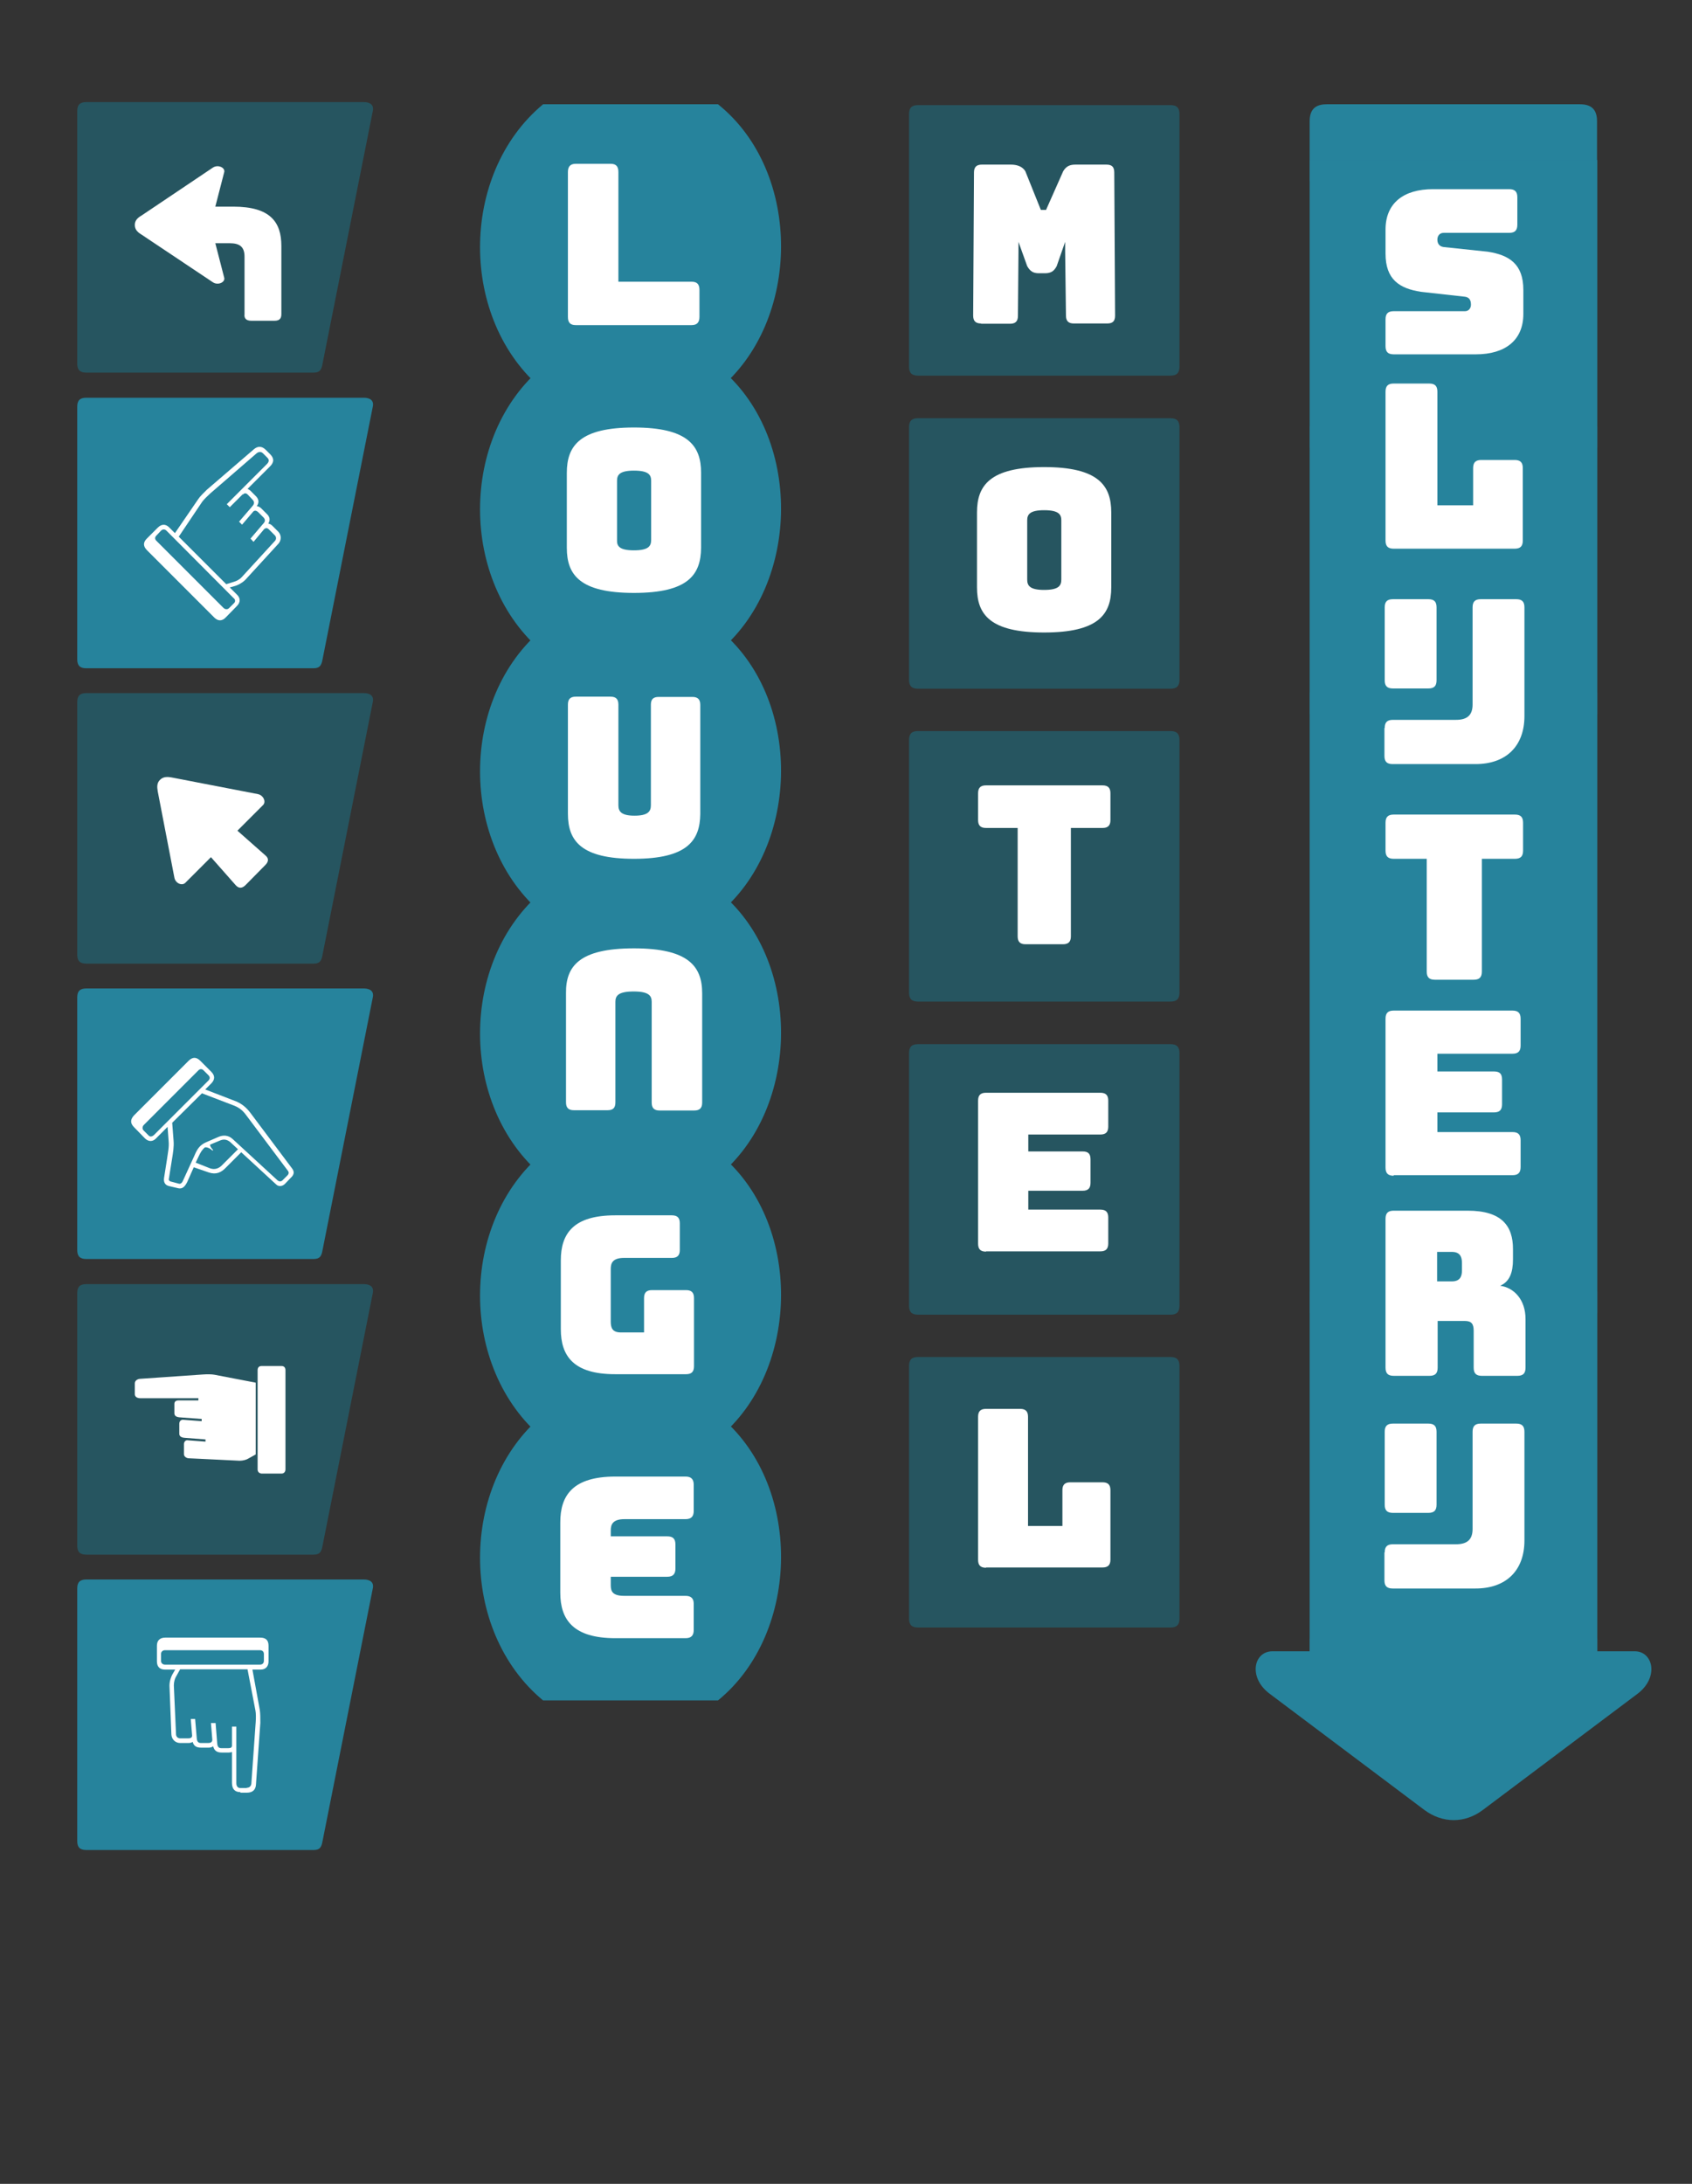 <?xml version="1.0" encoding="utf-8"?>
<!-- Generator: Adobe Illustrator 17.1.0, SVG Export Plug-In . SVG Version: 6.00 Build 0)  -->
<!DOCTYPE svg PUBLIC "-//W3C//DTD SVG 1.1//EN" "http://www.w3.org/Graphics/SVG/1.1/DTD/svg11.dtd">
<svg version="1.1" id="Layer_1" xmlns="http://www.w3.org/2000/svg" xmlns:xlink="http://www.w3.org/1999/xlink" x="0px" y="0px"
	 viewBox="0 0 620 800" enable-background="new 0 0 620 800" xml:space="preserve">
<rect x="0" y="0" width="620" height="800" fill="#333333" stroke="none"/>
<g>
	<g>
		<path fill="#265560" d="M428.9,137.6h-92.5c-2.3,0-3.3-1-3.3-3.3V41.8c0-2.3,1-3.3,3.3-3.3h92.5c2.3,0,3.3,1,3.3,3.3v92.5
			C432.2,136.6,431.2,137.6,428.9,137.6z"/>
		<path fill="#265560" d="M428.9,252.3h-92.5c-2.3,0-3.3-1-3.3-3.3v-92.5c0-2.3,1-3.3,3.3-3.3h92.5c2.3,0,3.3,1,3.3,3.3V249
			C432.2,251.3,431.2,252.3,428.9,252.3z"/>
		<path fill="#265560" d="M428.9,366.9h-92.5c-2.3,0-3.3-1-3.3-3.3v-92.5c0-2.3,1-3.3,3.3-3.3h92.5c2.3,0,3.3,1,3.3,3.3v92.5
			C432.2,365.9,431.2,366.9,428.9,366.9z"/>
		<path fill="#265560" d="M428.9,481.6h-92.5c-2.3,0-3.3-1-3.3-3.3v-92.5c0-2.3,1-3.3,3.3-3.3h92.5c2.3,0,3.3,1,3.3,3.3v92.5
			C432.2,480.6,431.2,481.6,428.9,481.6z"/>
		<path fill="#265560" d="M428.9,596.2h-92.5c-2.3,0-3.3-1-3.3-3.3v-92.5c0-2.3,1-3.3,3.3-3.3h92.5c2.3,0,3.3,1,3.3,3.3v92.5
			C432.2,595.2,431.2,596.2,428.9,596.2z"/>
	</g>
	<g>
		<path fill="#FFFFFF" d="M359.5,118.5c-2,0-2.9-0.9-2.9-2.9l0.3-52.4c0-2,0.9-2.9,2.9-2.9h10.6c2.1,0,4.2,0.6,5.3,2.4l5.7,14.2h1.9
			l6.3-14.2c1.1-1.8,2.4-2.4,4.5-2.4h11.3c2.1,0,2.9,0.9,2.9,2.9l0.3,52.4c0,2-0.8,2.9-2.9,2.9h-12.2c-2,0-2.9-0.9-2.9-2.9L390.3,92
			v-3.4l-3.1,8.9c-1,1.9-2.2,2.6-4.3,2.6h-2.2c-2.1,0-3.2-0.7-4.3-2.6l-3.2-8.9V92l-0.2,23.7c0,2-0.9,2.9-2.9,2.9H359.5z"/>
	</g>
	<g>
		<path fill="#FFFFFF" d="M382.6,231.7c-19.8,0-24.6-6.6-24.6-16.5v-27.5c0-9.9,4.8-16.6,24.6-16.6c19.8,0,24.6,6.7,24.6,16.6v27.5
			C407.2,225.1,402.4,231.7,382.6,231.7z M382.6,216.1c5.4,0,6.3-1.6,6.3-3.8v-21.7c0-2.1-0.9-3.7-6.3-3.7c-5.3,0-6.2,1.6-6.2,3.7
			v21.7C376.4,214.5,377.3,216.1,382.6,216.1z"/>
	</g>
	<g>
		<path fill="#FFFFFF" d="M375.8,345.9c-2,0-2.9-0.9-2.9-2.9v-39.7h-11.6c-2,0-2.9-0.9-2.9-2.9v-9.8c0-2,0.9-2.9,2.9-2.9H404
			c2,0,2.9,0.9,2.9,2.9v9.8c0,2-0.9,2.9-2.9,2.9h-11.6V343c0,2-0.9,2.9-2.9,2.9H375.8z"/>
	</g>
	<g>
		<path fill="#FFFFFF" d="M361.3,458.5c-2,0-2.9-0.9-2.9-2.9v-52.4c0-2,0.9-2.9,2.9-2.9h41.9c2,0,2.9,0.9,2.9,2.9v9.5
			c0,2-0.9,2.9-2.9,2.9h-26.4v6.2h19.9c2,0,2.9,0.8,2.9,2.9v8.6c0,2-0.9,2.9-2.9,2.9h-19.9v6.9h26.4c2,0,2.9,0.9,2.9,2.9v9.5
			c0,2-0.9,2.9-2.9,2.9H361.3z"/>
	</g>
	<g>
		<path fill="#FFFFFF" d="M361.3,574.3c-2,0-2.9-0.9-2.9-2.9V519c0-2,0.9-2.9,2.9-2.9h12.5c2,0,2.9,0.9,2.9,2.9v40h12.6v-13.1
			c0-2,0.9-2.9,2.9-2.9H404c2,0,2.9,0.9,2.9,2.9v25.4c0,2-0.9,2.9-2.9,2.9H361.3z"/>
	</g>
</g>
<g>
	<path fill="#265560" d="M114.9,136.5H31.6c-2.3,0-3.3-1-3.3-3.3V40.7c0-2.3,1-3.3,3.3-3.3h101.7c2.3,0,3.8,1,3.3,3.3l-18.4,92.5
		C117.8,135.5,117.2,136.5,114.9,136.5z"/>
	<path fill="#26839C" d="M114.9,244.8H31.6c-2.3,0-3.3-1-3.3-3.3V149c0-2.3,1-3.3,3.3-3.3h101.7c2.3,0,3.8,1,3.3,3.3l-18.4,92.5
		C117.8,243.7,117.2,244.8,114.9,244.8z"/>
	<path fill="#265560" d="M114.9,353H31.6c-2.3,0-3.3-1-3.3-3.3v-92.5c0-2.3,1-3.3,3.3-3.3h101.7c2.3,0,3.8,1,3.3,3.3l-18.4,92.5
		C117.8,352,117.2,353,114.9,353z"/>
	<path fill="#26839C" d="M114.9,461.2H31.6c-2.3,0-3.3-1-3.3-3.3v-92.5c0-2.3,1-3.3,3.3-3.3h101.7c2.3,0,3.8,1,3.3,3.3l-18.4,92.5
		C117.8,460.2,117.2,461.2,114.9,461.2z"/>
	<path fill="#265560" d="M114.9,569.5H31.6c-2.3,0-3.3-1-3.3-3.3v-92.5c0-2.3,1-3.3,3.3-3.3h101.7c2.3,0,3.8,1,3.3,3.3l-18.4,92.5
		C117.8,568.5,117.2,569.5,114.9,569.5z"/>
	<path fill="#26839C" d="M114.9,677.7H31.6c-2.3,0-3.3-1-3.3-3.3v-92.5c0-2.3,1-3.3,3.3-3.3h101.7c2.3,0,3.8,1,3.3,3.3l-18.4,92.5
		C117.8,676.7,117.2,677.7,114.9,677.7z"/>
	<g>
		<path fill="#FFFFFF" d="M103.1,90.1v25c0,1.6-0.7,2.4-2.5,2.4h-8.5c-1.8,0-2.7-0.8-2.5-2.4V94c0-3.6-1.8-4.9-5.4-4.9h-5.3
			l3.3,12.8c0.2,1.6-2.4,2.7-4.2,1.5L51.8,85.9c-1.5-0.9-2.4-1.9-2.4-3.5s1-2.6,2.4-3.4L78,61.4c1.8-1.2,4.4-0.1,4.2,1.5l-3.3,12.8
			h6.6C99.1,75.7,103.1,81.4,103.1,90.1z"/>
	</g>
	<g>
		<path fill="#FFFFFF" d="M78.5,226.2l-24.6-24.6c-1.5-1.5-1.5-2.9-0.1-4.3l4-4c1.4-1.4,2.9-1.4,4.2-0.1l2.1,2.1l8.5-12.4
			c0.7-1.1,2-2.3,3.2-3.5L93,164.6c1.5-1.3,3-1.2,4.4,0.2l1.6,1.6c1.5,1.5,1.5,3-0.2,4.6l-8.1,8.1c0.3,0.1,0.6,0.3,1,0.6l1.9,1.9
			c1.2,1.1,1.5,2.4,0.5,3.8c0.6,0.1,1,0.3,1.5,0.7l2.1,2.1c1.2,1.1,1.4,2.3,0.6,3.6c0.6,0.1,1.1,0.4,1.5,0.8l2.2,2.2
			c1.2,1.3,1.1,3.2,0,4.4l-12.1,13.2c-1.2,1.2-2.7,1.9-3.6,2.2l-2.1,0.6l2.7,2.7c1.2,1.2,1.3,2.7-0.1,4.1l-4,4.1
			C81.4,227.6,79.9,227.6,78.5,226.2z M85.6,219.1L61,194.4c-0.6-0.6-1.4-0.6-2,0l-1.7,1.8c-0.6,0.6-0.6,1.3,0,1.9l24.6,24.6
			c0.6,0.6,1.5,0.6,2,0.1l1.8-1.8C86.3,220.5,86.3,219.6,85.6,219.1z M85.8,213.1c0.7-0.2,1.9-0.7,2.8-1.7l12.1-13.2
			c0.6-0.6,0.6-1.5,0-2.1l-2.1-2.1c-0.5-0.5-1.1-0.8-1.7-0.2v-0.1l-4,4.8l-1.1-1.2l4.6-5.4c0.8-0.8,0.9-1.5,0.2-2.3l-1.9-1.9
			c-0.7-0.7-1.4-0.8-1.9-0.3l-4.1,4.8l-1.1-1.1l4.9-5.7c0.7-0.8,0.8-1.5,0.1-2.3l-1.8-1.9c-0.6-0.6-1.2-0.7-1.8,0V181l-4.8,4.8
			l-1.1-1.1L97.8,170c0.8-0.8,0.9-1.6,0.2-2.3l-1.6-1.6c-0.8-0.8-1.6-0.6-2.3-0.1L77,180.8c-1.1,1-2.3,2.2-2.9,3l-8.6,12.8L82.9,214
			L85.8,213.1z"/>
	</g>
	<g>
		<path fill="#FFFFFF" d="M86.4,324.3L77.3,314l-9.4,9.4c-1.2,1.2-3.6,0.2-4-1.9l-6.1-31.6c-0.3-1.7-0.3-3.1,0.8-4.2
			c1.2-1.2,2.6-1.2,4.3-0.9l31.6,6.1c2,0.4,3.1,2.8,1.9,4l-9.4,9.4l10.3,9.1c1.3,1.1,1.1,2.3-0.1,3.5l-7.2,7.3
			C88.8,325.4,87.6,325.6,86.4,324.3z"/>
	</g>
	<g>
		<path fill="#FFFFFF" d="M65.4,435.3l-3.4-0.8c-1.4-0.3-2.1-1.3-1.9-2.9l1.1-7c0.3-2.3,0.8-4.3,0.6-6.5l-0.4-5.3l-4.2,4.2
			c-1.1,1.2-2.7,1.4-4.1,0l-4-4.1c-1.4-1.4-1.4-2.8,0-4.3l20-20c1.5-1.5,2.9-1.4,4.3,0l4,4c1.4,1.4,1.4,2.8,0.1,4.2l-2.3,2.3
			l11.4,4.4c2.3,1,3.8,2.4,5.1,4.1l15.3,20.4c1.1,1.4,0.6,2.5-0.5,3.5l-2.1,2.2c-0.9,0.9-2.3,1.1-3.2,0.2l-12.8-11.8l-5.6,5.6
			c-1.7,1.8-3.6,2.7-6.3,1.8l-5.5-1.9l-2.4,5.4C67.8,434.6,66.9,435.6,65.4,435.3z M56.4,415.8l20-20c0.6-0.6,0.6-1.3,0-1.9
			l-1.8-1.8c-0.6-0.6-1.3-0.6-1.9,0l-20,20c-0.6,0.6-0.6,1.5-0.1,2l1.9,1.9C55,416.5,55.7,416.4,56.4,415.8z M67.1,432.4l4.2-9.2
			c1-2.4,2-3.8,4.3-4.8l4.4-1.9c1.8-0.8,3.7-0.7,5.3,0.8l16.3,15c0.6,0.6,1.4,0.6,1.9,0.1l1.8-1.8c0.6-0.6,0.6-1.2,0.2-1.7
			l-15.3-20.4c-1.1-1.5-2.3-2.6-4.2-3.4L74,400.5l-10.9,10.8l0.5,6.5c0.2,2.3-0.2,4.5-0.6,7l-1.1,6.9c-0.2,0.6,0.2,1,0.6,1.1l3,0.8
			C66.1,433.8,66.7,433.4,67.1,432.4z M81.5,426.7l5.7-5.7l-2.8-2.6c-1.2-1-2.4-1.2-3.8-0.6l-3.6,1.5c-0.1,0.5,0.3,1.1,1.1,2
			l-0.2,0.2c-1-0.9-2-1.3-2.8-1.2c-1,0.8-1.6,1.8-2.3,3.3l-1.1,2.3L77,428C78.8,428.6,80.3,428,81.5,426.7z"/>
	</g>
	<g>
		<path fill="#FFFFFF" d="M69.2,534.2c-0.8,0-1.8-0.6-1.8-1.5V529c0-0.7,0.5-1.5,1.3-1.4l6.6,0.5v-0.8l-7.7-0.6
			c-1.1-0.1-1.9-0.5-1.9-1.5v-3.6c0-1,0.6-1.6,1.5-1.5l6.7,0.5v-0.8l-8.1-0.6c-1.1-0.1-1.9-0.5-1.9-1.5v-3.4c0-0.9,0.6-1.3,1.5-1.3
			h7.3v-0.8H51.4c-1.1,0-2-0.5-2-1.5v-3.9c0-1.1,1-1.6,1.8-1.7l23.2-1.6c1.5-0.1,3.2-0.1,4.2,0.1l15.1,2.9v26.3l-2.7,1.5
			c-0.6,0.4-1.9,0.8-3.2,0.8L69.2,534.2z M94.4,538.3v-36.4c0-1,0.6-1.5,1.4-1.5h7.4c0.8,0,1.4,0.5,1.4,1.5v36.4
			c0,0.9-0.6,1.5-1.4,1.5h-7.4C95,539.7,94.4,539.2,94.4,538.3z"/>
	</g>
	<g>
		<path fill="#FFFFFF" d="M88.1,656.5c-2,0-3.1-1.1-3.1-3.4v-11.3c-0.3,0.1-0.7,0.2-1.1,0.2h-2.7c-1.7,0-2.7-0.7-3.1-2.3
			c-0.4,0.3-0.9,0.5-1.5,0.5h-3c-1.6,0-2.6-0.6-3-2.1c-0.4,0.3-1,0.4-1.5,0.4H66c-1.8,0-3.1-1.4-3.2-3.1l-0.7-17.9
			c0-1.7,0.6-3.2,1-4l1.1-1.9h-3.8c-1.8,0-2.9-1-2.9-3v-5.7c0-1.9,1-3,3.1-3h34.7c2.2,0,3.1,1,3.1,3v5.7c0,1.9-1.1,3-2.9,3h-3
			l2.7,14.8c0.2,1.2,0.2,3.1,0.2,4.7l-1.6,22.6c-0.1,1.9-1.2,3-3.3,3H88.1z M60.5,609.8h34.7c1,0,1.5-0.6,1.5-1.4v-2.5
			c0-0.8-0.5-1.4-1.5-1.4H60.5c-0.9,0-1.5,0.6-1.5,1.4v2.5C59,609.2,59.6,609.8,60.5,609.8z M90.4,654.9c1.1,0,1.6-0.7,1.7-1.5
			l1.6-22.6c0.1-1.5,0.1-3.2-0.1-4.2l-2.9-15.1H66l-1.5,2.7c-0.4,0.6-0.8,1.9-0.8,3.2l0.8,17.9c0,0.8,0.6,1.5,1.5,1.5h3
			c0.7,0,1.4-0.2,1.4-1l-0.5-6.1h1.6l0.6,7.1c0.1,1.1,0.5,1.7,1.5,1.7h2.7c1,0,1.5-0.4,1.5-1.2l-0.5-6.1H79l0.6,7.5
			c0.1,1.1,0.5,1.7,1.5,1.7h2.6c0.9,0,1.4-0.3,1.3-1.2v-6.7h1.6v20.7c0,1.1,0.5,1.8,1.5,1.8H90.4z"/>
	</g>
</g>
<g>
	<g>
		<path fill="#26839C" d="M199,38.2h64.1c31.1,24.9,30.5,79.7,0,104.6H199C168.2,117.3,168.2,63.8,199,38.2z"/>
		<path fill="#26839C" d="M199,134.3h64.1c31.1,24.9,30.5,79.7,0,104.6H199C168.2,213.3,168.2,159.8,199,134.3z"/>
		<path fill="#26839C" d="M199,230.3h64.1c31.1,24.9,30.5,79.7,0,104.6H199C168.2,309.3,168.2,255.8,199,230.3z"/>
		<path fill="#26839C" d="M199,326.3h64.1c31.1,24.9,30.5,79.7,0,104.6H199C168.2,405.3,168.2,351.9,199,326.3z"/>
		<path fill="#26839C" d="M199,422.3h64.1c31.1,24.9,30.5,79.7,0,104.6H199C168.2,501.3,168.2,447.9,199,422.3z"/>
		<path fill="#26839C" d="M199,518.3h64.1c31.1,24.9,30.5,79.7,0,104.6H199C168.2,597.4,168.2,543.9,199,518.3z"/>
	</g>
	<g>
		<path fill="#FFFFFF" d="M232.3,217.2c-19.8,0-24.6-6.6-24.6-16.5v-27.5c0-9.9,4.8-16.6,24.6-16.6c19.8,0,24.6,6.7,24.6,16.6v27.5
			C256.8,210.6,252.1,217.2,232.3,217.2z M232.3,201.6c5.4,0,6.3-1.6,6.3-3.8v-21.7c0-2.1-0.9-3.7-6.3-3.7c-5.3,0-6.2,1.6-6.2,3.7
			v21.7C226,200,226.9,201.6,232.3,201.6z"/>
	</g>
	<g>
		<path fill="#FFFFFF" d="M232.3,314.6c-19.4,0-24.2-6.6-24.2-16.5v-40c0-2,0.9-2.9,2.9-2.9h12.7c2,0,2.9,0.9,2.9,2.9V295
			c0,2.2,1,3.8,5.9,3.8c5,0,6-1.6,6-3.8v-36.8c0-2,0.8-2.9,2.9-2.9h12.3c2,0,2.9,0.9,2.9,2.9v40C256.5,308,251.7,314.6,232.3,314.6z
			"/>
	</g>
	<g>
		<path fill="#FFFFFF" d="M232.3,347.4c20,0,25,6.6,25,16.5v40c0,2-0.9,2.9-2.9,2.9h-12.7c-2,0-2.9-0.9-2.9-2.9V367
			c0-2.2-1-3.8-6.6-3.8c-5.7,0-6.7,1.6-6.7,3.8v36.8c0,2-0.8,2.9-2.9,2.9h-12.3c-2,0-2.9-0.9-2.9-2.9v-40
			C207.3,354,212.2,347.4,232.3,347.4z"/>
	</g>
	<g>
		<path fill="#FFFFFF" d="M225.4,503.4c-15.3,0-19.9-6.7-19.9-16.5v-25.2c0-9.8,4.6-16.5,19.9-16.5h20.8c2,0,2.9,0.9,2.9,2.9v9.8
			c0,2-0.9,2.9-2.9,2.9h-17.5c-4.2,0-4.9,1.9-4.9,4v19.3c0,2.2,0.5,4,3.7,4h8.5v-12.6c0-2,0.9-2.9,2.9-2.9h12.5c2,0,2.9,0.9,2.9,2.9
			v25c0,2-0.9,2.9-2.9,2.9H225.4z"/>
	</g>
	<g>
		<path fill="#FFFFFF" d="M205.3,557.7c0-10,4.7-16.8,20.2-16.8h25.7c2,0,3,0.9,3,3v9.6c0,2-0.9,3-3,3h-22.4c-4.3,0-5,2-5,4.1v2.2
			h20.7c2,0,3,0.8,3,3v8.8c0,2-0.9,3-3,3h-20.7v3.1c0,2.3,0.7,3.9,5,3.9h22.4c2,0,3,0.9,3,2.9v9.6c0,2-0.9,3-3,3h-25.7
			c-15.5,0-20.2-6.8-20.2-16.7V557.7z"/>
	</g>
	<g>
		<path fill="#FFFFFF" d="M226.6,63l0,40.2h26.8c2,0,2.9,0.9,2.9,3v9.9c0,2-0.9,3-2.9,3H211c-2,0-2.9-0.9-2.9-3l0-53.1
			c0-2,0.9-3,2.9-3h12.7C225.7,60,226.6,60.9,226.6,63z"/>
	</g>
</g>
<g>
	<path fill="#26839C" d="M479.9,44.4c0-4.2,2-6.2,6.2-6.2H579c4.2,0,6.2,2,6.2,6.2v22H479.9V44.4z"/>
	<path fill="#26839C" d="M479.9,164V58.6h105.4V164H479.9z"/>
	<path fill="#26839C" d="M479.9,261.5V156.2h105.4v105.4H479.9z"/>
	<path fill="#26839C" d="M479.9,481V253.7h105.4V481H479.9z"/>
	<path fill="#26839C" d="M479.9,608.1V473.2h105.4v134.9H479.9z"/>
	<path fill="#26839C" d="M585.3,604.9H599c6.8,0,9,9.6,1,15.6L543.4,663c-6.6,5-14.8,5-21.5,0l-56.6-42.5c-8-5.9-6-15.6,1-15.6h13.6
		v-4.6h105.4V604.9z"/>
</g>
<g>
	<path fill="#FFFFFF" d="M510.7,129.8c-2.1,0-3-0.9-3-3v-9.8c0-2.1,0.9-3,3-3h26.1c1.4,0,2.2-1.1,2.2-2.4c0-1.9-0.8-2.7-2.2-2.9
		l-16.1-1.8c-7.9-1.2-13-4.5-13-14v-8.8c0-9.6,6.5-14.8,17.4-14.8H553c2.1,0,3,0.9,3,3v10c0,2.1-0.9,3-3,3h-24c-1.4,0-2.3,1-2.3,2.5
		c0,1.5,0.8,2.5,2.3,2.7l16.1,1.7c7.9,1.2,13.1,4.5,13.1,14v8.8c0,9.6-6.6,14.8-17.4,14.8H510.7z"/>
	<path fill="#FFFFFF" d="M510.7,201c-2.1,0-3-0.9-3-3v-54.5c0-2.1,0.9-3,3-3h13c2.1,0,3,0.9,3,3v41.6h13.1v-13.6c0-2.1,0.9-3,3-3
		h12.2c2.1,0,3,0.9,3,3v26.5c0,2.1-0.9,3-3,3H510.7z"/>
	<path fill="#FFFFFF" d="M507.4,266.7c0-2.1,0.9-3,3-3h23.1c4,0,6.1-1.6,6.1-5.6v-35.6c0-2.1,0.9-3,3-3h13c2.1,0,3,0.9,3,3v39.8
		c0,11.1-6.8,17.6-17.9,17.6h-30.4c-2.1,0-3-0.9-3-3V266.7z M510.4,252.2c-2.1,0-3-0.9-3-3v-26.7c0-2.1,0.9-3,3-3h13
		c2.1,0,3,0.9,3,3v26.7c0,2.1-0.9,3-3,3H510.4z"/>
	<path fill="#FFFFFF" d="M525.8,358.9c-2.1,0-3-0.9-3-3v-41.3h-12.1c-2.1,0-3-0.9-3-3v-10.2c0-2.1,0.9-3,3-3h44.4c2.1,0,3,0.9,3,3
		v10.2c0,2.1-0.9,3-3,3H543v41.3c0,2.1-0.9,3-3,3H525.8z"/>
	<path fill="#FFFFFF" d="M510.7,430.7c-2.1,0-3-0.9-3-3v-54.5c0-2.1,0.9-3,3-3h43.5c2.1,0,3,0.9,3,3v9.8c0,2.1-0.9,3-3,3h-27.5v6.5
		h20.7c2.1,0,3,0.8,3,3v9c0,2.1-0.9,3-3,3h-20.7v7.2h27.5c2.1,0,3,0.9,3,3v9.8c0,2.1-0.9,3-3,3H510.7z"/>
	<path fill="#FFFFFF" d="M510.7,504c-2.1,0-3-0.9-3-3v-54.5c0-2.1,0.9-3,3-3h27.1c12.6,0,16.6,5.7,16.6,14v3.9
		c0,4.7-1.2,8.1-4.7,9.6c5.1,0.7,9.3,5.1,9.3,12.2V501c0,2.1-0.9,3-3,3h-13c-2.1,0-3-0.9-3-3v-13.5c0-2.5-0.8-3.6-3.2-3.6h-10V501
		c0,2.1-0.9,3-3,3H510.7z M526.6,469.4h5.4c2.9,0,3.7-1.7,3.7-3.9v-2.9c0-2.3-0.8-4-3.7-4h-5.4V469.4z"/>
	<path fill="#FFFFFF" d="M507.4,568.7c0-2.1,0.9-3,3-3h23.1c4,0,6.1-1.6,6.1-5.6v-35.6c0-2.1,0.9-3,3-3h13c2.1,0,3,0.9,3,3v39.8
		c0,11.1-6.8,17.6-17.9,17.6h-30.4c-2.1,0-3-0.9-3-3V568.7z M510.4,554.2c-2.1,0-3-0.9-3-3v-26.7c0-2.1,0.9-3,3-3h13
		c2.1,0,3,0.9,3,3v26.7c0,2.1-0.9,3-3,3H510.4z"/>
</g>
</svg>
